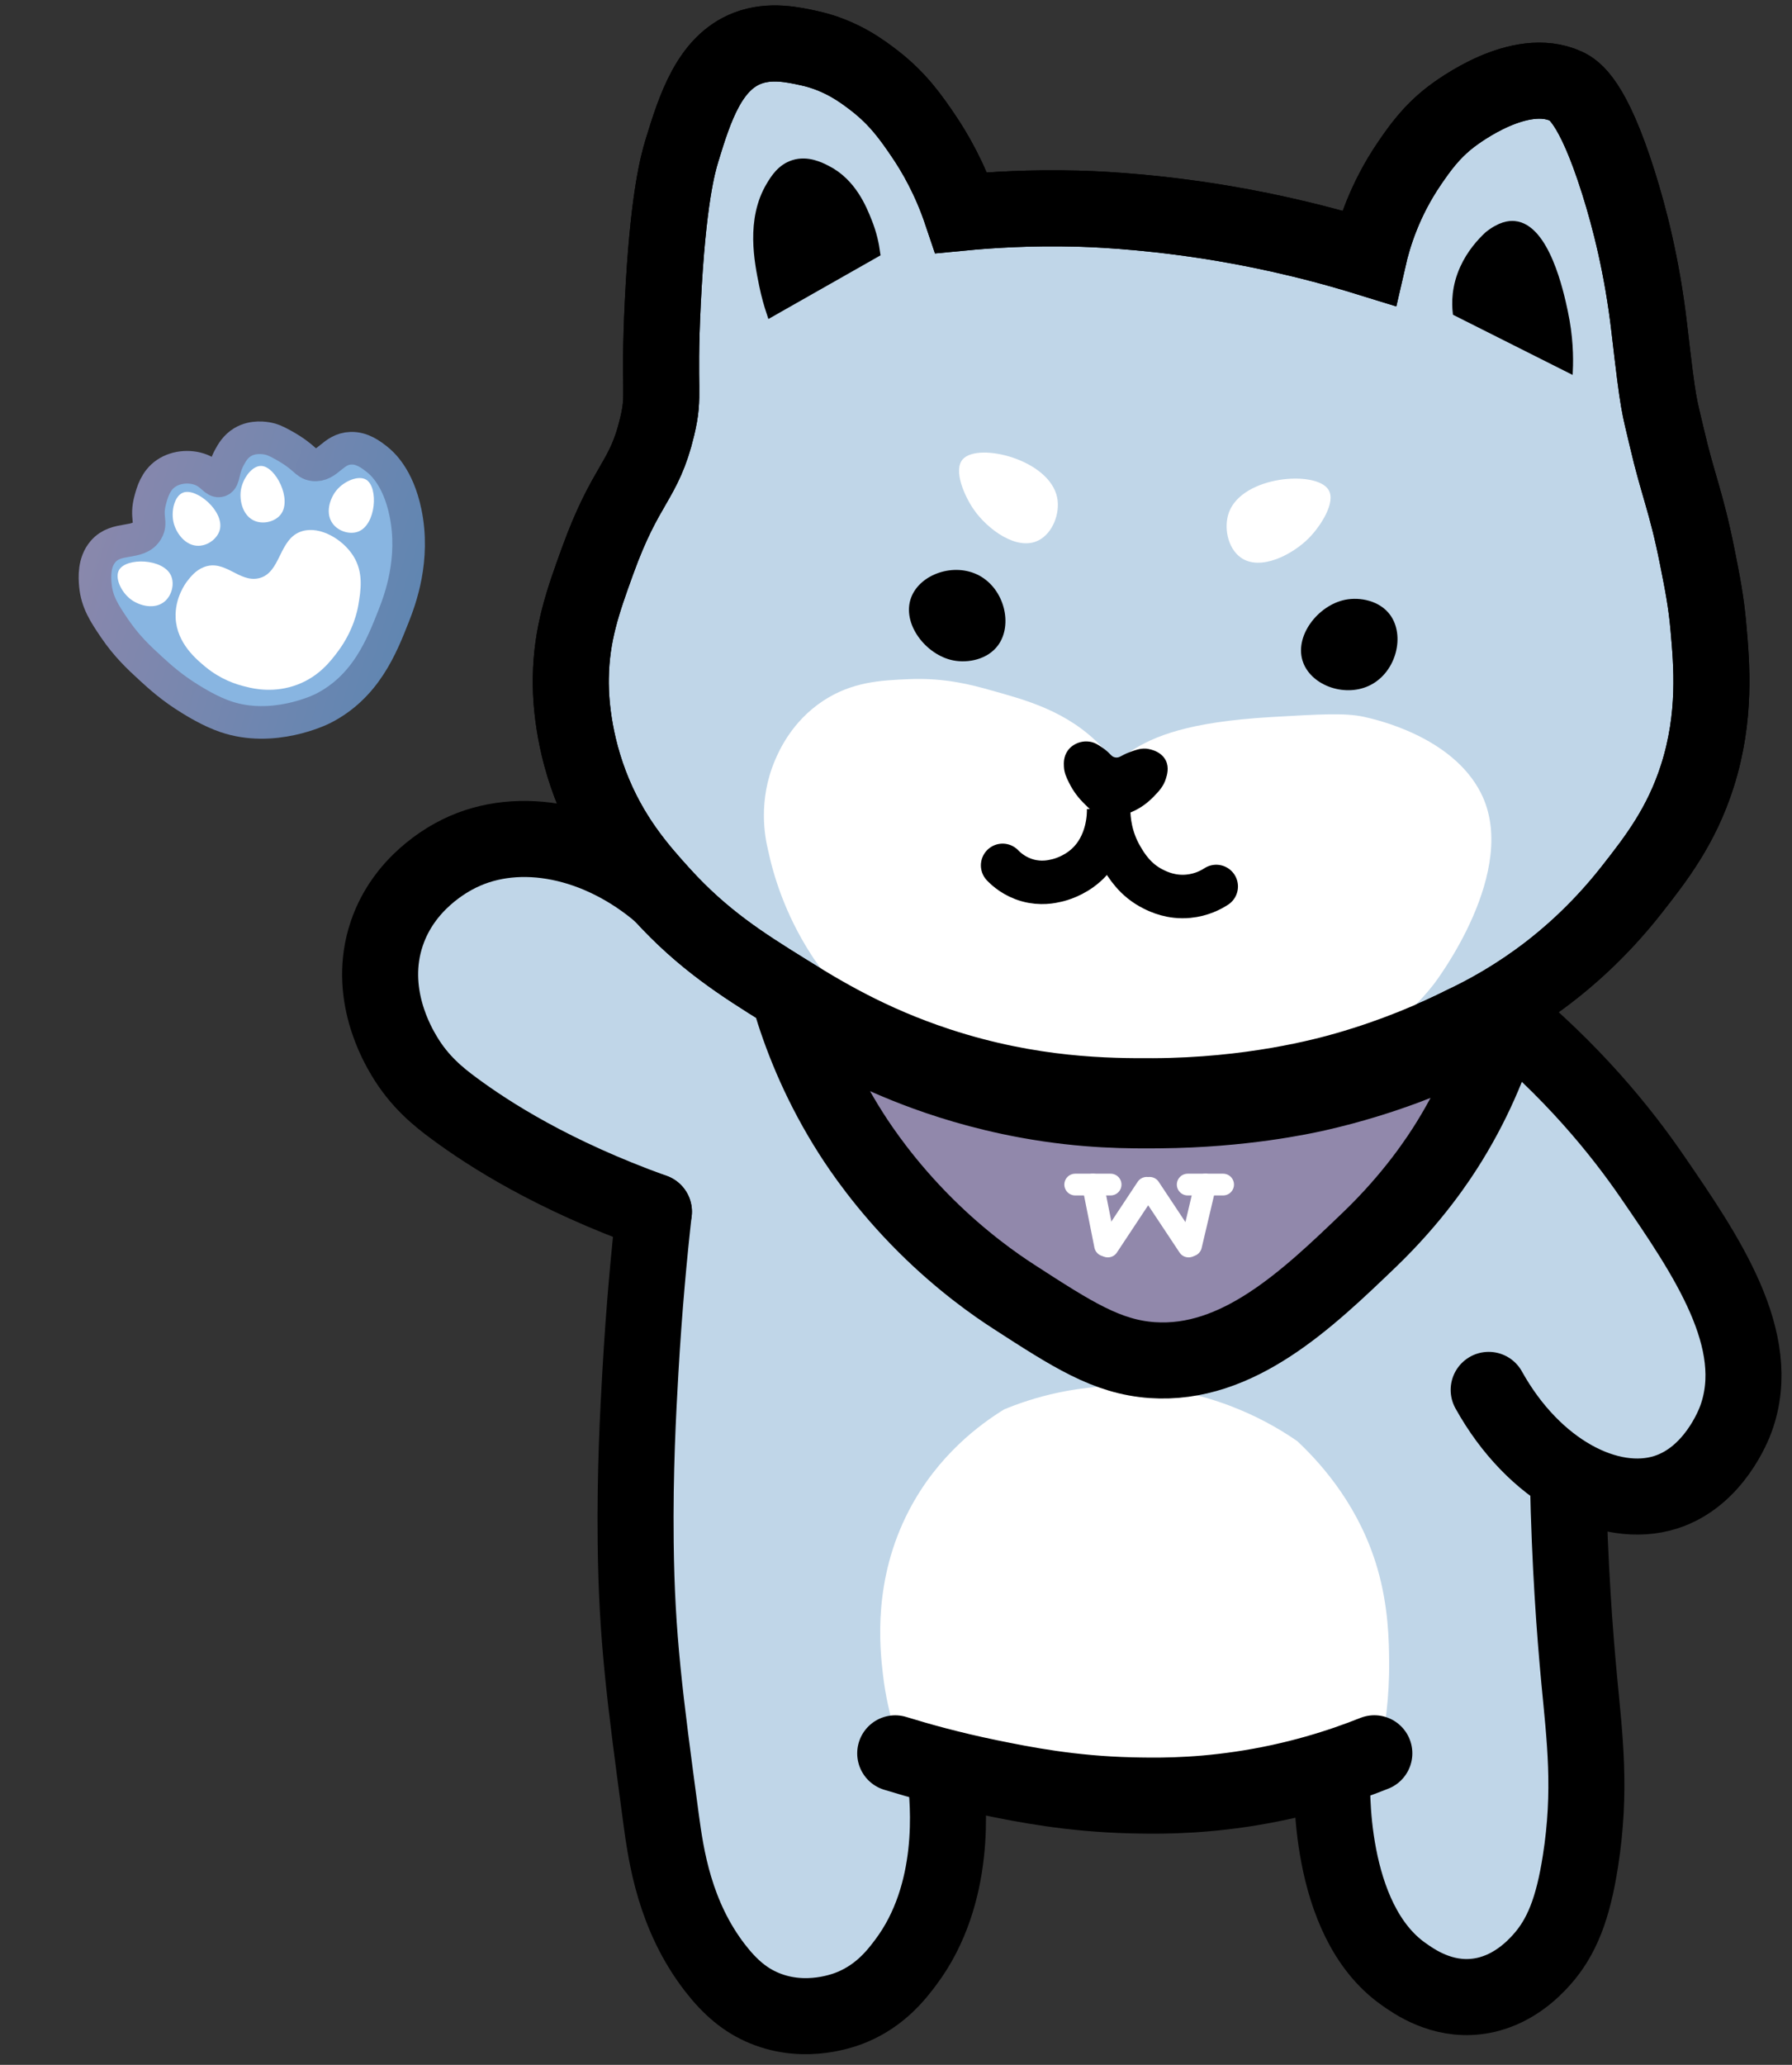 <svg width="165" height="190" viewBox="0 0 165 190" fill="none" xmlns="http://www.w3.org/2000/svg">
<rect x="0" y="0" width="165" height="190" fill="#333333" stroke="none"/>
<g clip-path="url(#clip0)">
<path d="M9.489 50.75C10.736 49.298 12.738 50.178 13.538 48.841C14.011 48.052 13.396 47.619 13.835 46.002C14.026 45.297 14.322 44.22 15.29 43.561C16.29 42.879 17.689 42.834 18.694 43.309C19.562 43.72 19.823 44.37 20.23 44.236C20.672 44.09 20.471 43.275 21.128 42.08C21.354 41.664 21.677 41.088 22.329 40.69C23.315 40.093 24.414 40.308 24.701 40.364C24.97 40.416 25.325 40.521 26.144 40.984C28.15 42.112 28.105 42.668 28.861 42.767C30.187 42.946 30.638 41.301 32.305 41.245C33.36 41.208 34.172 41.843 34.725 42.276C35.145 42.609 36.642 43.873 37.325 47.129C38.237 51.472 36.826 55.198 36.259 56.645C35.14 59.488 33.682 63.208 29.701 65.212C29.489 65.316 25.135 67.437 20.771 65.942C19.38 65.468 18.025 64.635 17.508 64.315C15.841 63.292 14.724 62.283 13.904 61.531C12.797 60.518 11.658 59.461 10.523 57.782C9.619 56.447 8.926 55.399 8.782 53.854C8.714 53.14 8.629 51.745 9.489 50.75Z" fill="#88B5E1" stroke="url(#paint0_linear)" stroke-width="3" stroke-miterlimit="10"/>
<path d="M23.822 53.211C22.009 53.621 20.713 51.443 18.788 52.177C18.023 52.468 17.556 53.067 17.233 53.483C17.105 53.649 16.081 55.009 16.172 56.868C16.291 59.2 18.079 60.674 18.956 61.394C20.307 62.501 21.716 62.98 22.669 63.196C23.441 63.402 25.317 63.787 27.406 62.989C29.409 62.221 30.474 60.8 31.127 59.925C32.578 57.979 32.924 56.089 32.99 55.702C33.224 54.323 33.494 52.681 32.525 51.147C31.558 49.619 29.475 48.387 27.826 48.875C25.626 49.52 25.913 52.735 23.822 53.211Z" fill="white"/>
<path d="M15.746 52.964C16.077 53.698 15.847 54.752 15.174 55.333C14.262 56.12 12.854 55.755 12.056 55.16C11.158 54.492 10.539 53.175 10.964 52.443C11.628 51.297 15.023 51.371 15.746 52.964Z" fill="white"/>
<path d="M33.007 48.907C32.263 49.207 31.219 48.927 30.668 48.227C29.919 47.279 30.349 45.892 30.977 45.123C31.684 44.256 33.028 43.695 33.737 44.152C34.852 44.872 34.627 48.259 33.007 48.907Z" fill="white"/>
<path d="M20.238 48.75C20.033 49.528 19.188 50.199 18.299 50.222C17.095 50.255 16.234 49.086 15.991 48.122C15.717 47.039 16.068 45.623 16.86 45.329C18.095 44.858 20.677 47.059 20.238 48.75Z" fill="white"/>
<path d="M25.854 47.331C25.367 47.971 24.324 48.265 23.495 47.948C22.369 47.516 22.029 46.104 22.176 45.119C22.343 44.014 23.209 42.846 24.054 42.874C25.376 42.917 26.914 45.946 25.854 47.331Z" fill="white"/>
</g>
<path d="M56.679 94.35L63.585 125.183L81.288 154.033L132.138 157.848L144.591 146.043V120.62L138.337 94.023L80.535 78.469L52.553 85.661" fill="#C0D6E8"/>
<path d="M137.674 92.739C144.792 98.476 149.349 104.228 152.1 108.228C157.094 115.496 162.469 123.311 159.844 130.544C159.654 131.071 157.817 135.914 153.35 137.32C148.175 138.946 141.243 135.397 137.072 127.894" fill="#C0D6E8"/>
<path d="M137.674 92.739C144.792 98.476 149.349 104.228 152.1 108.228C157.094 115.496 162.469 123.311 159.844 130.544C159.654 131.071 157.817 135.914 153.35 137.32C148.175 138.946 141.243 135.397 137.072 127.894" stroke="black" stroke-width="7" stroke-miterlimit="10" stroke-linecap="round"/>
<path d="M144.37 136.09C144.526 143.98 145.002 150.279 145.404 154.541C145.911 159.911 146.548 164.745 145.514 171.295C144.842 175.581 143.818 178.261 141.916 180.365C141.233 181.117 139.195 183.306 136.023 183.702C132.715 184.119 130.206 182.337 129.202 181.624C122.135 176.61 122.632 163.957 122.677 163.103" fill="#C0D6E8"/>
<path d="M144.37 136.09C144.526 143.98 145.002 150.279 145.404 154.541C145.911 159.911 146.548 164.745 145.514 171.295C144.842 175.581 143.818 178.261 141.916 180.365C141.233 181.117 139.195 183.306 136.023 183.702C132.715 184.119 130.206 182.337 129.202 181.624C122.135 176.61 122.632 163.957 122.677 163.103" stroke="black" stroke-width="7" stroke-miterlimit="10" stroke-linecap="round"/>
<path d="M60.208 111.496C59.776 115.34 59.304 120.34 58.968 126.197C58.752 130.017 58.456 135.307 58.531 141.957C58.627 150.666 59.374 156.227 60.865 167.35C61.327 170.798 62.125 176.274 65.829 181.067C67.245 182.899 68.645 184.064 70.367 184.776C74.251 186.388 77.895 184.922 78.478 184.676C81.113 183.567 82.563 181.68 83.412 180.545C88.129 174.251 87.362 165.904 87.025 163.279" fill="#C0D6E8"/>
<path d="M60.208 111.496C59.776 115.34 59.304 120.34 58.968 126.197C58.752 130.017 58.456 135.307 58.531 141.957C58.627 150.666 59.374 156.227 60.865 167.35C61.327 170.798 62.125 176.274 65.829 181.067C67.245 182.899 68.645 184.064 70.367 184.776C74.251 186.388 77.895 184.922 78.478 184.676C81.113 183.567 82.563 181.68 83.412 180.545C88.129 174.251 87.362 165.904 87.025 163.279" stroke="black" stroke-width="7" stroke-miterlimit="10" stroke-linecap="round"/>
<path d="M60.925 82.283C55.178 77.335 47.83 75.814 42.284 78.539C41.21 79.066 37.194 81.229 35.613 85.902C33.766 91.363 36.622 96.167 37.224 97.175C38.625 99.525 40.361 100.925 41.827 102.004C45.034 104.373 50.897 108.148 60.213 111.495" fill="#C0D6E8"/>
<path d="M60.925 82.283C55.178 77.335 47.83 75.814 42.284 78.539C41.21 79.066 37.194 81.229 35.613 85.902C33.766 91.363 36.622 96.167 37.224 97.175C38.625 99.525 40.361 100.925 41.827 102.004C45.034 104.373 50.897 108.148 60.213 111.495" stroke="black" stroke-width="7" stroke-miterlimit="10" stroke-linecap="round"/>
<path d="M144.175 7.924C144.917 8.26 146.639 9.249 149.023 16.813C150.047 20.06 151.206 24.572 151.854 30.149C152.727 37.703 152.742 37.11 153.47 40.252C154.484 44.639 155.267 46.15 156.281 51.26C156.748 53.599 157.099 55.365 157.305 57.724C157.606 61.117 158.028 65.916 156.296 71.372C154.82 76.019 152.451 79.051 150.233 81.877C147.176 85.777 144.144 88.272 142.593 89.466C139.672 91.71 136.907 93.236 134.718 94.264C132.068 95.59 128.434 97.166 123.967 98.445C121.934 99.028 115.234 100.835 106.184 100.87C102.083 100.885 94.986 100.86 86.383 98.039C79.999 95.946 75.562 93.231 72.239 91.168C68.369 88.763 64.725 86.465 60.925 82.278C58.868 80.01 56.172 76.983 54.345 72.175C52.543 67.427 52.538 63.436 52.558 62.352C52.624 58.317 53.648 55.406 55.013 51.641C57.648 44.358 59.299 44.353 60.509 39.259C61.242 36.182 60.609 36.317 61.031 27.765C61.498 18.313 62.426 15.061 62.778 13.896C63.992 9.916 65.332 5.775 68.836 4.435C70.904 3.642 73.047 4.114 74.513 4.435C77.474 5.088 79.436 6.583 80.571 7.462C82.714 9.133 83.909 10.855 85.008 12.471C86.077 14.042 87.457 16.411 88.521 19.573C91.332 19.302 94.936 19.091 99.122 19.197C100.246 19.222 104.964 19.362 111.233 20.331C115.188 20.943 120.238 21.962 125.995 23.739C126.472 21.651 127.476 18.404 129.779 15.031C130.688 13.706 131.752 12.17 133.609 10.744C134.317 10.212 139.933 5.996 144.175 7.924Z" fill="#C0D6E8" stroke="black" stroke-width="7" stroke-miterlimit="10"/>
<path d="M117.045 65.981C121.598 65.715 123.876 65.585 125.583 65.961C126.637 66.192 133.709 67.753 136.354 72.968C139.968 80.08 132.284 90.234 131.927 90.681C126.396 97.622 118.446 99.394 113.873 100.413C107.659 101.798 102.695 101.307 99.031 100.915C92.622 100.232 87.452 99.384 82.428 95.856C77.895 92.674 74.914 88.186 74.914 88.186C74.813 88.036 74.738 87.92 74.688 87.84C72.249 84.061 71.2 80.492 70.713 78.193C70.427 77.019 69.779 73.666 71.36 69.956C71.737 69.073 72.901 66.418 75.742 64.521C78.447 62.719 81.128 62.603 83.698 62.493C87.075 62.347 89.62 63.065 91.166 63.497C94.313 64.385 98.299 65.379 101.476 68.752C102.018 69.324 102.409 69.836 102.655 70.172C102.981 69.911 103.463 69.54 104.086 69.138C106.264 67.743 109.361 66.433 117.045 65.981Z" fill="white"/>
<path d="M126.823 144.311C127.842 147.809 127.892 150.982 127.907 152.904C127.937 156.242 127.515 159.037 127.094 161.045L114.797 163.941L98.519 164.574L87.848 163.128L83.778 161.231L82.332 159.063C81.966 157.853 81.534 156.136 81.293 154.043C80.992 151.468 80.385 145.37 83.672 139.026C86.343 133.871 90.323 131 92.461 129.685C94.84 128.701 99.358 127.211 105.12 127.587C112.237 128.054 117.276 131.105 119.45 132.611C121.944 134.95 125.227 138.83 126.823 144.311Z" fill="white"/>
<path d="M126.542 161.332C123.46 162.561 119.289 163.906 114.225 164.649C109.662 165.322 106.134 165.247 104.161 165.201C98.555 165.061 94.313 164.213 91.081 163.555C87.552 162.832 84.606 162.009 82.428 161.337" stroke="black" stroke-width="7" stroke-miterlimit="10" stroke-linecap="round"/>
<path d="M144.571 34.104C144.626 32.884 144.601 30.957 144.104 28.643C143.738 26.931 142.427 20.843 139.441 20.587C138.944 20.542 138.111 20.637 136.951 21.561C136.264 22.203 135.325 23.232 134.683 24.648C133.89 26.389 133.915 27.91 134.015 28.799C137.534 30.565 141.052 32.337 144.571 34.104Z" fill="black" stroke="black" stroke-width="0.5" stroke-miterlimit="10"/>
<path d="M80.535 23.227C77.368 25.024 74.201 26.821 71.034 28.618C70.853 28.07 70.602 27.232 70.391 26.193C69.96 24.08 69.172 20.23 71.034 17.139C71.421 16.491 72.008 15.553 73.112 15.211C74.337 14.83 75.481 15.402 76.078 15.708C78.377 16.868 79.321 19.237 79.787 20.406C80.254 21.561 80.445 22.569 80.535 23.227Z" fill="black" stroke="black" stroke-miterlimit="10"/>
<path d="M119.997 60.982C120.81 63.13 123.947 64.224 126.246 63.004C128.59 61.755 129.378 58.457 127.992 56.575C127.029 55.265 125.227 54.923 123.882 55.184C121.337 55.681 119.088 58.597 119.997 60.982Z" fill="black"/>
<path d="M83.898 54.974C84.711 52.825 87.848 51.731 90.147 52.951C92.491 54.201 93.279 57.498 91.894 59.381C90.93 60.691 89.128 61.032 87.783 60.771C85.238 60.279 82.99 57.358 83.898 54.974Z" fill="black"/>
<path d="M102.71 69.7C103.102 69.755 103.207 69.504 104.045 69.198C104.557 69.013 104.989 68.857 105.501 68.887C105.576 68.892 106.856 68.992 107.343 69.981C107.664 70.634 107.459 71.306 107.343 71.673C107.117 72.385 106.691 72.822 106.214 73.314C105.616 73.931 105.049 74.273 104.914 74.353C103.905 74.955 102.996 75.096 102.71 75.131C102.304 75.186 102.063 75.216 101.737 75.166C100.898 75.036 100.371 74.499 99.729 73.846C99.408 73.52 98.861 72.907 98.424 72.009C98.178 71.507 97.992 71.116 97.962 70.548C97.947 70.247 97.912 69.625 98.319 69.063C98.595 68.676 98.946 68.501 99.081 68.435C99.202 68.375 99.689 68.154 100.316 68.245C100.773 68.31 101.079 68.511 101.466 68.772C102.284 69.314 102.279 69.64 102.71 69.7Z" fill="black"/>
<path d="M111.986 81.57C111.539 81.862 110.646 82.353 109.421 82.469C107.855 82.62 106.696 82.062 106.214 81.826C104.522 80.993 103.704 79.628 103.263 78.875C102.219 77.093 102.078 75.362 102.078 74.448C102.088 74.92 102.093 77.751 99.975 79.633C98.856 80.627 97.611 80.948 97.305 81.018C96.823 81.134 95.839 81.345 94.635 81.013C93.42 80.677 92.647 79.974 92.316 79.628" stroke="black" stroke-width="4" stroke-miterlimit="10" stroke-linecap="round"/>
<path d="M97.34 45.789C97.626 47.229 96.933 49.061 95.623 49.724C93.631 50.733 90.91 48.685 89.665 46.893C88.822 45.683 87.738 43.269 88.652 42.255C90.082 40.669 96.642 42.29 97.34 45.789Z" fill="white"/>
<path d="M113.165 47.124C112.648 48.499 113.035 50.416 114.219 51.285C116.021 52.605 119.043 51.029 120.559 49.468C121.588 48.409 123.048 46.205 122.315 45.056C121.161 43.254 114.425 43.786 113.165 47.124Z" fill="white"/>
<path d="M72.901 92.462C73.99 96.006 75.692 100.107 78.372 104.303C79.26 105.693 81.514 109.066 85.203 112.735C88.571 116.088 91.678 118.241 93.334 119.31C98.72 122.794 101.922 124.862 106.093 125.153C113.978 125.695 120.393 119.541 126.08 114.085C130.105 110.22 132.454 106.647 133.458 105.016C136.033 100.84 137.489 96.94 138.342 94.028C135.958 95.364 132.941 96.854 129.342 98.189C127.224 98.972 124.489 99.861 121.251 100.594C119.931 100.89 114.41 102.094 106.856 102.165C104.005 102.19 99.925 102.21 94.639 101.246C90.313 100.458 86.809 99.309 84.365 98.375C79.797 96.628 75.983 94.51 72.901 92.462Z" fill="#9188AB" stroke="black" stroke-width="7" stroke-miterlimit="10"/>
<path d="M144.175 7.924C144.917 8.26 146.639 9.249 149.023 16.813C150.047 20.06 151.206 24.572 151.854 30.149C152.727 37.703 152.742 37.11 153.47 40.252C154.484 44.639 155.267 46.15 156.281 51.26C156.748 53.599 157.099 55.365 157.305 57.724C157.606 61.117 158.028 65.916 156.296 71.372C154.82 76.019 152.451 79.051 150.233 81.877C147.176 85.777 144.144 88.272 142.593 89.466C139.672 91.71 136.907 93.236 134.718 94.264C132.068 95.59 128.434 97.166 123.967 98.445C121.934 99.028 115.234 100.835 106.184 100.87C102.083 100.885 94.986 100.86 86.383 98.039C79.999 95.946 75.562 93.231 72.239 91.168C68.369 88.763 64.725 86.465 60.925 82.278C58.868 80.01 56.172 76.983 54.345 72.175C52.543 67.427 52.538 63.436 52.558 62.352C52.624 58.317 53.648 55.406 55.013 51.641C57.648 44.358 59.299 44.353 60.509 39.259C61.242 36.182 60.609 36.317 61.031 27.765C61.498 18.313 62.426 15.061 62.778 13.896C63.992 9.916 65.332 5.775 68.836 4.435C70.904 3.642 73.047 4.114 74.513 4.435C77.474 5.088 79.436 6.583 80.571 7.462C82.714 9.133 83.909 10.855 85.008 12.471C86.077 14.042 87.457 16.411 88.521 19.573C91.332 19.302 94.936 19.091 99.122 19.197C100.246 19.222 104.964 19.362 111.233 20.331C115.188 20.943 120.238 21.962 125.995 23.739C126.472 21.651 127.476 18.404 129.779 15.031C130.688 13.706 131.752 12.17 133.609 10.744C134.317 10.212 139.933 5.996 144.175 7.924Z" stroke="black" stroke-width="7" stroke-miterlimit="10"/>
<path d="M99 109H102.261" stroke="white" stroke-width="2" stroke-miterlimit="10" stroke-linecap="round"/>
<path d="M109.358 109H112.62" stroke="white" stroke-width="2" stroke-miterlimit="10" stroke-linecap="round"/>
<path d="M100.632 109L101.75 114.607" stroke="white" stroke-width="2" stroke-miterlimit="10" stroke-linecap="round"/>
<path d="M110.991 109L109.669 114.607" stroke="white" stroke-width="2" stroke-miterlimit="10" stroke-linecap="round"/>
<path d="M105.585 109.298L102.006 114.701" stroke="white" stroke-width="2" stroke-miterlimit="10" stroke-linecap="round"/>
<path d="M105.854 109.298L109.442 114.701" stroke="white" stroke-width="2" stroke-miterlimit="10" stroke-linecap="round"/>
<defs>
<linearGradient id="paint0_linear" x1="2.247" y1="48.852" x2="44.564" y2="61.959" gradientUnits="userSpaceOnUse">
<stop stop-color="#9188AB"/>
<stop offset="1" stop-color="#5685B3"/>
</linearGradient>
<clipPath id="clip0">
<rect y="45.505" width="40.083" height="31.081" transform="rotate(-19.689 0 45.505)" fill="white"/>
</clipPath>
</defs>
</svg>
